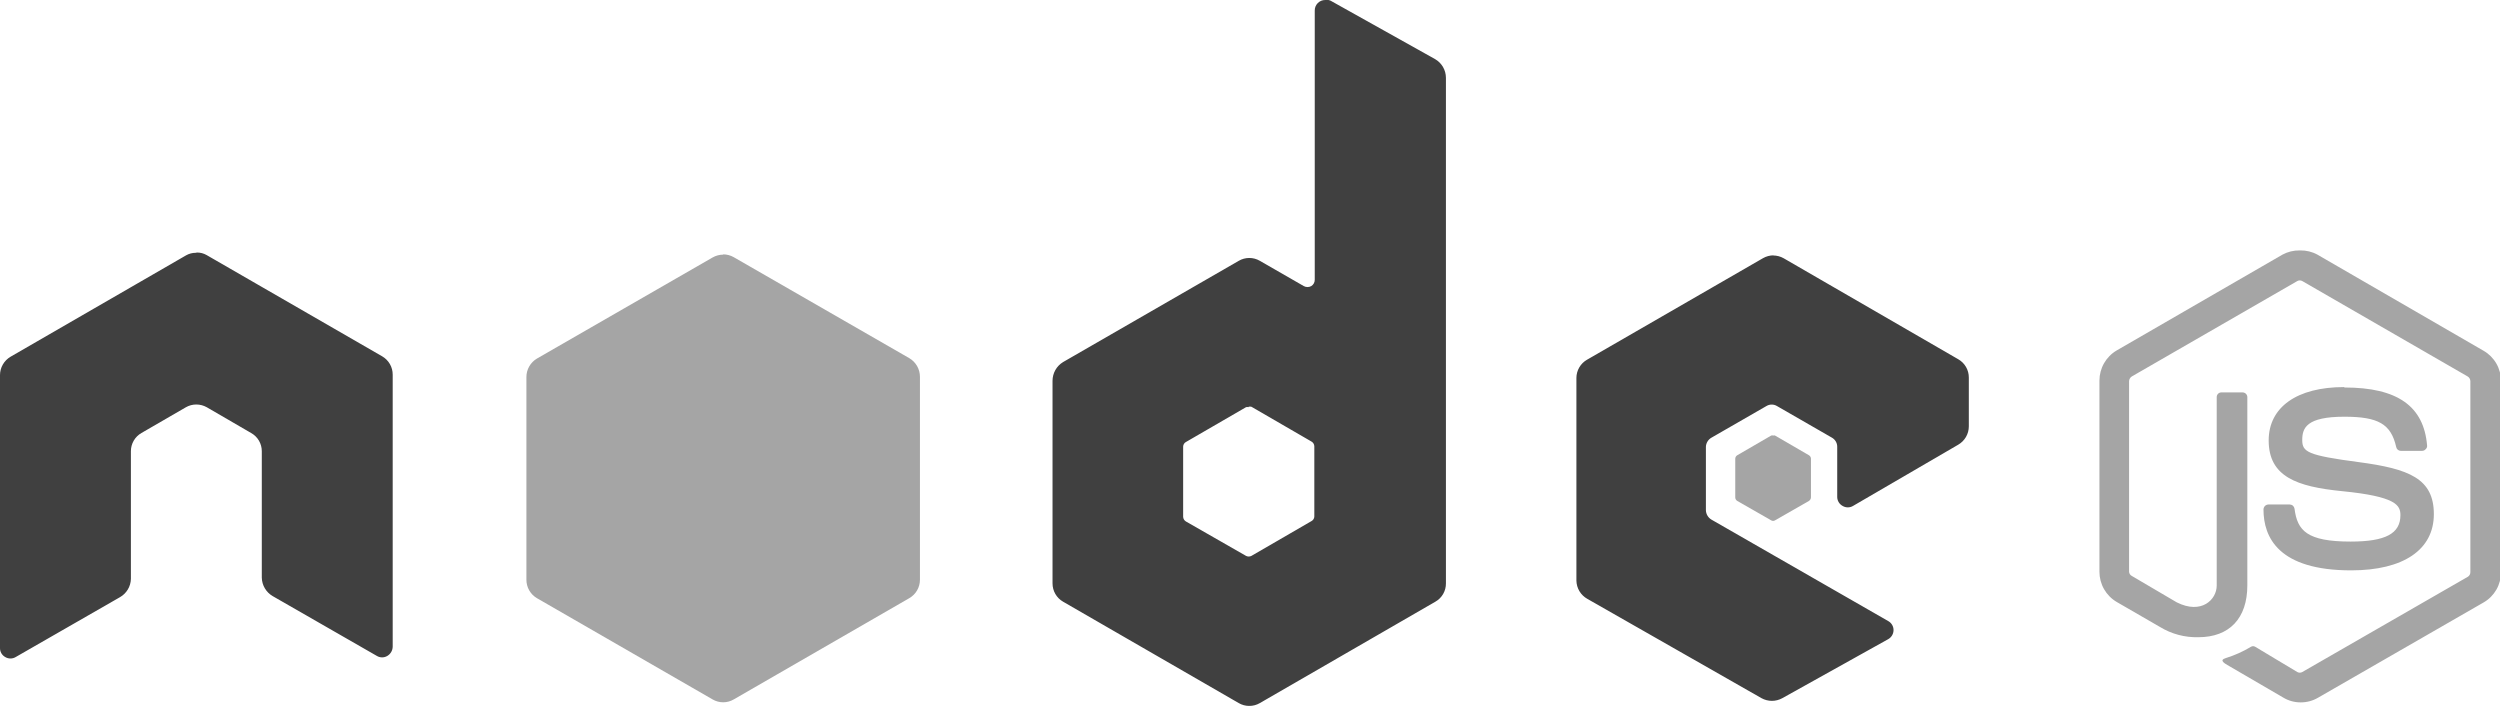 <svg width="178" height="51" viewBox="0 0 178 51" fill="none" xmlns="http://www.w3.org/2000/svg">
<g clip-path="url(#clip0_82_402)">
<path d="M163.74 17.83C163.311 17.822 162.887 17.926 162.51 18.13L150.71 24.95C150.335 25.17 150.024 25.484 149.809 25.861C149.593 26.238 149.48 26.665 149.48 27.1V40.71C149.48 41.144 149.593 41.572 149.809 41.949C150.024 42.326 150.335 42.64 150.71 42.86L153.79 44.64C154.611 45.141 155.559 45.394 156.52 45.37C158.74 45.37 160.01 44.02 160.01 41.68V28.26C160.007 28.215 159.996 28.172 159.977 28.131C159.957 28.091 159.93 28.055 159.896 28.025C159.863 27.995 159.824 27.973 159.782 27.958C159.739 27.943 159.695 27.937 159.65 27.94H158.18C158.136 27.937 158.092 27.943 158.05 27.958C158.008 27.973 157.97 27.996 157.937 28.026C157.905 28.056 157.878 28.092 157.86 28.132C157.841 28.172 157.831 28.216 157.83 28.26V41.69C157.83 42.69 156.75 43.77 154.99 42.89L151.79 41.01C151.733 40.982 151.685 40.939 151.65 40.887C151.615 40.834 151.594 40.773 151.59 40.71V27.13C151.595 27.063 151.615 26.998 151.65 26.941C151.685 26.883 151.733 26.835 151.79 26.8L163.57 20.01C163.624 19.98 163.684 19.965 163.745 19.965C163.806 19.965 163.866 19.98 163.92 20.01L175.69 26.8C175.748 26.834 175.797 26.881 175.832 26.939C175.867 26.997 175.887 27.062 175.89 27.13V40.73C175.892 40.795 175.878 40.859 175.848 40.917C175.818 40.975 175.774 41.024 175.72 41.06L163.92 47.85C163.866 47.88 163.806 47.895 163.745 47.895C163.684 47.895 163.624 47.88 163.57 47.85L160.57 46.05C160.525 46.023 160.473 46.008 160.42 46.008C160.367 46.008 160.315 46.023 160.27 46.05C159.711 46.388 159.114 46.656 158.49 46.85C158.29 46.92 158 47.02 158.59 47.35L162.59 49.68C162.959 49.898 163.381 50.012 163.81 50.01C164.242 50.012 164.667 49.898 165.04 49.68L176.84 42.89C177.216 42.672 177.528 42.358 177.744 41.98C177.96 41.603 178.072 41.175 178.07 40.74V27.13C178.072 26.695 177.96 26.267 177.744 25.89C177.528 25.512 177.216 25.198 176.84 24.98L165 18.13C164.623 17.924 164.199 17.821 163.77 17.83H163.74ZM166.9 27.56C163.54 27.56 161.53 28.99 161.53 31.36C161.53 33.94 163.53 34.65 166.75 34.97C170.6 35.35 170.91 35.97 170.91 36.68C170.91 37.99 169.85 38.56 167.37 38.56C164.25 38.56 163.57 37.78 163.37 36.22C163.358 36.139 163.319 36.065 163.259 36.011C163.199 35.956 163.121 35.924 163.04 35.92H161.51C161.418 35.922 161.33 35.96 161.265 36.025C161.2 36.09 161.163 36.178 161.16 36.27C161.16 38.27 162.24 40.61 167.4 40.61C171.13 40.61 173.29 39.14 173.29 36.61C173.29 34.08 171.55 33.38 167.92 32.9C164.29 32.42 163.92 32.18 163.92 31.33C163.92 30.48 164.21 29.67 166.92 29.67C169.34 29.67 170.24 30.19 170.61 31.83C170.624 31.905 170.663 31.973 170.722 32.022C170.78 32.071 170.854 32.099 170.93 32.1H172.46C172.508 32.099 172.555 32.088 172.598 32.067C172.641 32.047 172.68 32.017 172.71 31.98C172.745 31.949 172.772 31.91 172.79 31.867C172.807 31.823 172.814 31.776 172.81 31.73C172.58 28.92 170.7 27.59 166.93 27.59L166.9 27.56Z" fill="#A5A5A5"/>
<path d="M94.36 -8.11871e-05C94.261 -0.001 94.163 0.017 94.071 0.054C93.98 0.091 93.897 0.147 93.827 0.217C93.757 0.286 93.702 0.37 93.664 0.461C93.627 0.553 93.609 0.651 93.61 0.75V19.92C93.611 20.01 93.588 20.099 93.545 20.178C93.501 20.257 93.437 20.323 93.36 20.37C93.279 20.415 93.188 20.438 93.095 20.438C93.002 20.438 92.911 20.415 92.83 20.37L89.7 18.57C89.472 18.437 89.213 18.367 88.95 18.367C88.686 18.367 88.428 18.437 88.2 18.57L75.69 25.78C75.462 25.919 75.272 26.114 75.141 26.347C75.01 26.58 74.941 26.843 74.94 27.11V41.54C74.94 41.803 75.009 42.062 75.141 42.291C75.272 42.519 75.462 42.708 75.69 42.84L88.2 50.06C88.428 50.193 88.686 50.262 88.95 50.262C89.213 50.262 89.472 50.193 89.7 50.06L102.2 42.84C102.43 42.71 102.62 42.521 102.752 42.292C102.884 42.063 102.952 41.804 102.95 41.54V5.54C102.949 5.27 102.878 5.005 102.743 4.772C102.608 4.539 102.414 4.345 102.18 4.21L94.74 0.05C94.621 -0.003 94.49 -0.027 94.36 -0.02V-8.11871e-05ZM13.93 18C13.692 18 13.457 18.062 13.25 18.18L0.75 25.4C0.522 25.534 0.332 25.726 0.201 25.955C0.069 26.185 9.12028e-05 26.445 -1.86454e-06 26.71V46.13C-0.004 46.262 0.029 46.392 0.094 46.507C0.159 46.621 0.255 46.716 0.37 46.78C0.483 46.849 0.613 46.885 0.745 46.885C0.877 46.885 1.007 46.849 1.12 46.78L8.54 42.52C8.771 42.389 8.964 42.2 9.101 41.972C9.238 41.745 9.313 41.486 9.32 41.22V32.13C9.319 31.866 9.388 31.607 9.519 31.379C9.651 31.15 9.841 30.961 10.07 30.83L13.23 29C13.458 28.868 13.717 28.799 13.98 28.8C14.243 28.801 14.501 28.87 14.73 29L17.88 30.83C18.111 30.959 18.304 31.147 18.438 31.376C18.571 31.605 18.641 31.865 18.64 32.13V41.13C18.646 41.396 18.72 41.656 18.855 41.885C18.989 42.114 19.181 42.305 19.41 42.44L26.83 46.7C26.943 46.769 27.073 46.805 27.205 46.805C27.337 46.805 27.467 46.769 27.58 46.7C27.695 46.632 27.79 46.535 27.856 46.419C27.923 46.304 27.958 46.173 27.96 46.04V26.68C27.962 26.415 27.893 26.154 27.762 25.924C27.63 25.694 27.44 25.503 27.21 25.37L14.71 18.16C14.503 18.041 14.268 17.979 14.03 17.98L13.93 18ZM126.28 18.18C126.017 18.181 125.759 18.25 125.53 18.38L113 25.61C112.77 25.74 112.579 25.929 112.445 26.158C112.312 26.386 112.241 26.645 112.24 26.91V41.34C112.245 41.606 112.319 41.866 112.456 42.094C112.593 42.322 112.788 42.51 113.02 42.64L125.42 49.71C125.647 49.835 125.901 49.901 126.16 49.901C126.419 49.901 126.673 49.835 126.9 49.71L134.42 45.52C134.539 45.457 134.638 45.364 134.709 45.25C134.779 45.135 134.818 45.004 134.82 44.87C134.822 44.737 134.787 44.607 134.72 44.492C134.653 44.378 134.556 44.283 134.44 44.22L121.86 37C121.742 36.932 121.643 36.834 121.573 36.717C121.503 36.6 121.464 36.466 121.46 36.33V31.81C121.465 31.676 121.505 31.547 121.575 31.433C121.645 31.319 121.743 31.225 121.86 31.16L125.77 28.91C125.883 28.841 126.013 28.805 126.145 28.805C126.277 28.805 126.407 28.841 126.52 28.91L130.43 31.16C130.546 31.224 130.642 31.319 130.709 31.433C130.776 31.547 130.811 31.677 130.81 31.81V35.37C130.808 35.503 130.843 35.633 130.91 35.748C130.977 35.862 131.074 35.956 131.19 36.02C131.303 36.089 131.433 36.125 131.565 36.125C131.697 36.125 131.827 36.089 131.94 36.02L139.43 31.66C139.657 31.527 139.846 31.338 139.978 31.11C140.11 30.882 140.179 30.623 140.18 30.36V26.88C140.181 26.616 140.112 26.357 139.981 26.129C139.849 25.9 139.659 25.711 139.43 25.58L127 18.39C126.771 18.26 126.513 18.191 126.25 18.19L126.28 18.18ZM88.9 28.96C88.966 28.945 89.034 28.945 89.1 28.96L93.38 31.44C93.439 31.474 93.487 31.521 93.522 31.579C93.557 31.637 93.577 31.703 93.58 31.77V36.77C93.579 36.838 93.56 36.904 93.525 36.962C93.49 37.02 93.44 37.068 93.38 37.1L89.1 39.58C89.041 39.61 88.976 39.625 88.91 39.625C88.844 39.625 88.779 39.61 88.72 39.58L84.44 37.13C84.382 37.096 84.332 37.048 84.298 36.991C84.263 36.933 84.243 36.867 84.24 36.8V31.8C84.241 31.732 84.26 31.666 84.295 31.608C84.33 31.55 84.38 31.502 84.44 31.47L88.72 28.99C88.779 28.975 88.841 28.975 88.9 28.99V28.96Z" fill="#404040"/>
<path d="M51.49 18.13C51.227 18.131 50.969 18.2 50.74 18.33L38.23 25.53C38.001 25.666 37.811 25.859 37.68 26.09C37.548 26.322 37.479 26.584 37.48 26.85V41.28C37.48 41.545 37.549 41.805 37.681 42.035C37.812 42.265 38.002 42.456 38.23 42.59L50.74 49.8C50.968 49.933 51.227 50.003 51.49 50.003C51.754 50.003 52.012 49.933 52.24 49.8L64.74 42.59C64.971 42.458 65.163 42.267 65.296 42.037C65.43 41.807 65.5 41.546 65.5 41.28V26.83C65.5 26.561 65.43 26.297 65.297 26.064C65.164 25.831 64.972 25.636 64.74 25.5L52.24 18.31C52.011 18.18 51.753 18.111 51.49 18.11V18.13ZM126.26 31.01C126.211 30.995 126.159 30.995 126.11 31.01L123.7 32.41C123.655 32.435 123.618 32.471 123.591 32.515C123.565 32.559 123.551 32.609 123.55 32.66V35.42C123.551 35.471 123.565 35.521 123.591 35.565C123.618 35.609 123.655 35.645 123.7 35.67L126.11 37.05C126.151 37.075 126.197 37.088 126.245 37.088C126.293 37.088 126.339 37.075 126.38 37.05L128.79 35.67C128.833 35.643 128.869 35.607 128.895 35.563C128.921 35.52 128.937 35.471 128.94 35.42V32.66C128.939 32.609 128.925 32.559 128.899 32.515C128.872 32.471 128.835 32.435 128.79 32.41L126.38 31.01C126.341 30.995 126.299 30.995 126.26 31.01Z" fill="#A5A5A5"/>
</g>
<defs>
<clipPath id="clip0_82_402">
<rect width="178" height="50.26" fill="white"/>
</clipPath>
</defs>
</svg>
